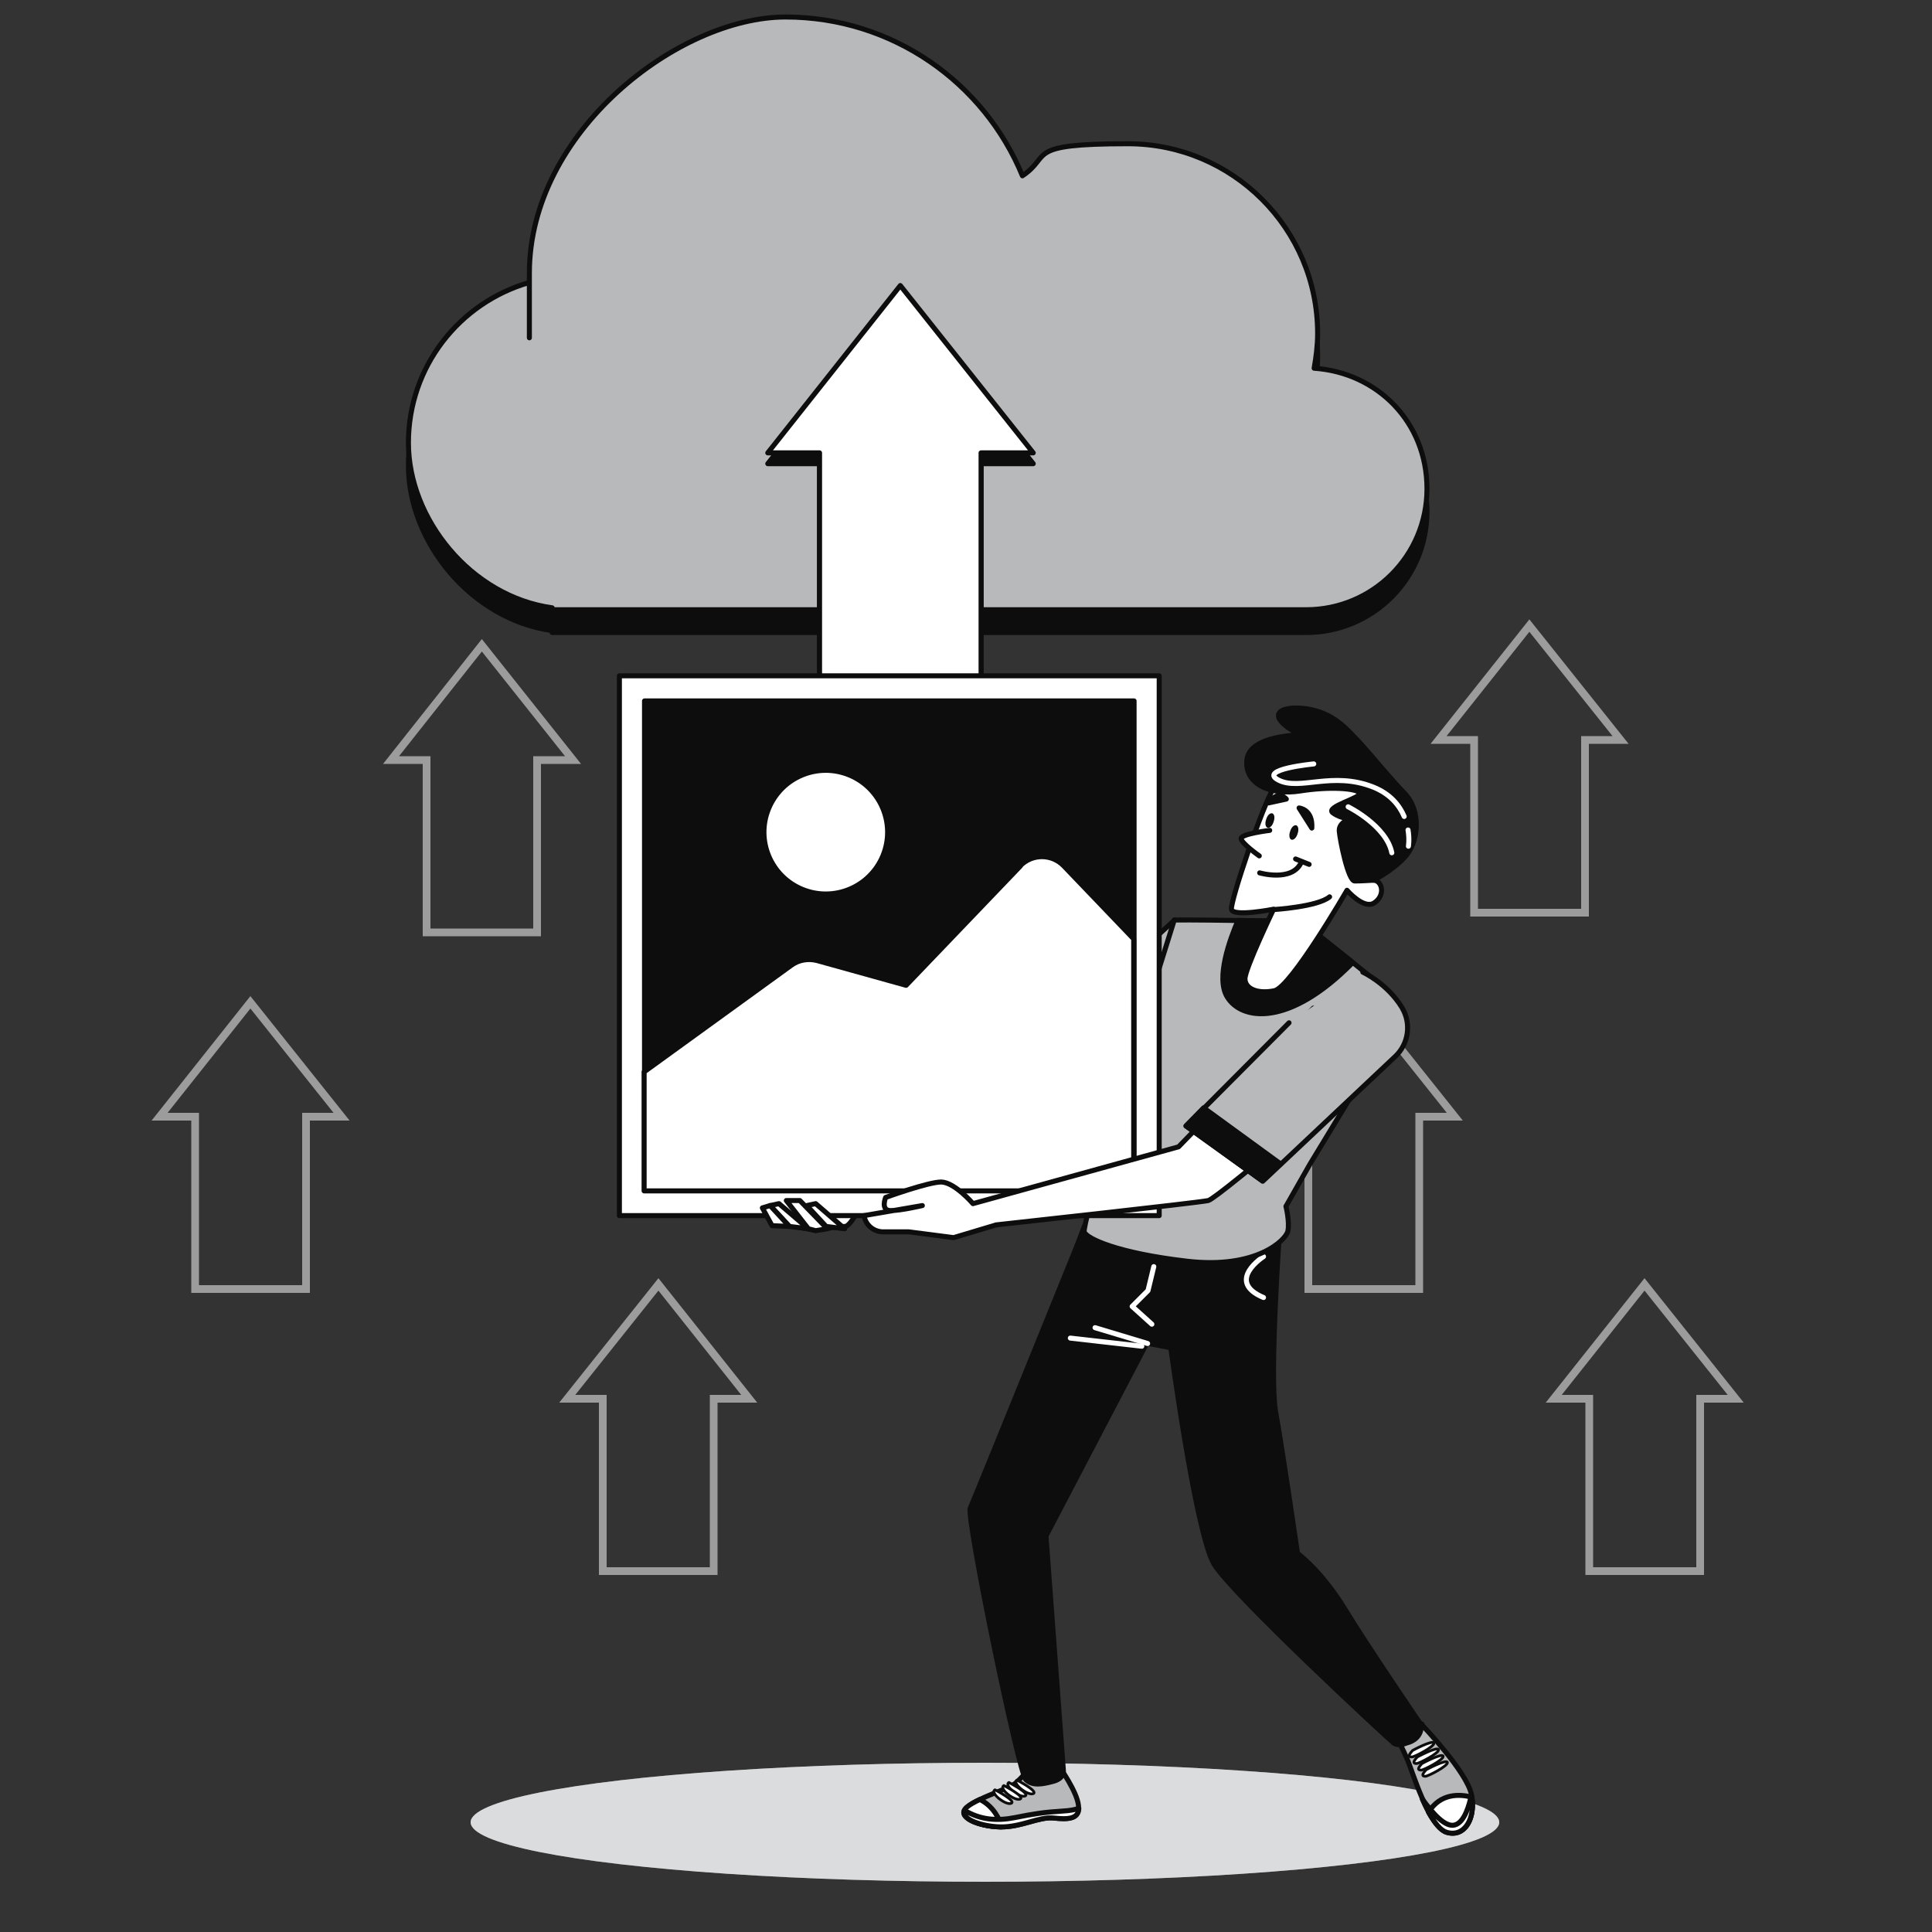 <?xml version="1.0" encoding="UTF-8"?>
<svg xmlns="http://www.w3.org/2000/svg" version="1.1" viewBox="0 0 500 500">
  <rect x="0" y="0" width="500" height="500" fill="#333333" stroke="none"/>
  <defs>
    <style>
      .cls-1, .cls-2, .cls-3, .cls-4, .cls-5, .cls-6 {
        stroke-linecap: round;
        stroke-linejoin: round;
      }

      .cls-1, .cls-2, .cls-3, .cls-4, .cls-6 {
        stroke: #0e0d0e;
      }

      .cls-1, .cls-2, .cls-4, .cls-5, .cls-6 {
        stroke-width: 1.3px;
      }

      .cls-1, .cls-5, .cls-7 {
        fill: none;
      }

      .cls-2, .cls-3, .cls-8 {
        fill: #fff;
      }

      .cls-3 {
        stroke-width: .7px;
      }

      .cls-9, .cls-10, .cls-8 {
        stroke-width: 0px;
      }

      .cls-9, .cls-6 {
        fill: #0e0d0e;
      }

      .cls-10, .cls-4 {
        fill: #b7b9ba;
      }

      .cls-5 {
        stroke: #fff;
      }

      .cls-7 {
        stroke: #9c9c9c;
        stroke-miterlimit: 10;
        stroke-width: 2px;
      }

      .cls-8 {
        opacity: .5;
      }
    </style>
  </defs>
  <g id="Arrows">
    <g>
      <polygon class="cls-7" points="88.4 289 64.8 259.4 41.3 289 50.5 289 50.5 333.6 79.2 333.6 79.2 289 88.4 289"/>
      <polygon class="cls-7" points="376.5 289 352.9 259.4 329.4 289 338.6 289 338.6 333.6 367.3 333.6 367.3 289 376.5 289"/>
      <polygon class="cls-7" points="449.2 362 425.6 332.4 402.1 362 411.3 362 411.3 406.6 440 406.6 440 362 449.2 362"/>
      <polygon class="cls-7" points="419.4 191.5 395.8 161.9 372.3 191.5 381.5 191.5 381.5 236.2 410.2 236.2 410.2 191.5 419.4 191.5"/>
      <polygon class="cls-7" points="148.3 196.7 124.7 167 101.2 196.7 110.4 196.7 110.4 241.3 139 241.3 139 196.7 148.3 196.7"/>
      <polygon class="cls-7" points="193.9 362 170.4 332.4 146.8 362 156 362 156 406.6 184.7 406.6 184.7 362 193.9 362"/>
    </g>
  </g>
  <g id="Ground">
    <g>
      <ellipse class="cls-10" cx="254.9" cy="471.6" rx="133.1" ry="15.4"/>
      <ellipse class="cls-8" cx="254.9" cy="471.6" rx="133.1" ry="15.4"/>
    </g>
  </g>
  <g id="Cloud">
    <g>
      <path class="cls-6" d="M340.1,101.2c.5-2.9.9-5.9.9-9,0-27.1-22-49.1-49.1-49.1s-19.5,3.1-27.3,8.3c-9.9-24.1-33.6-41.1-61.3-41.1s-66.3,29.7-66.3,66.3,0,1.6,0,2.4c-18.1,5.2-31.3,21.8-31.3,41.5s16.2,39.8,37.2,42.7v.5h195.1c17.3,0,31.3-14,31.3-31.3s-12.9-30.1-29.2-31.2Z"/>
      <path class="cls-4" d="M340.1,95.3c.5-2.9.9-5.9.9-9,0-27.1-22-49.1-49.1-49.1s-19.5,3.1-27.3,8.3c-9.9-24.1-33.6-41.1-61.3-41.1s-66.3,29.7-66.3,66.3,0,1.6,0,2.4c-18.1,5.2-31.3,21.8-31.3,41.5s16.2,39.8,37.2,42.7v.5h195.1c17.3,0,31.3-14,31.3-31.3s-12.9-30.1-29.2-31.2Z"/>
    </g>
  </g>
  <g id="Character">
    <g>
      <path class="cls-2" d="M272.4,270.2l-8.2,4.3s-9,3.9-14.9,7c-5.9,3.1-34.8,25.4-34.8,25.4l-5.9.4-3.5,2.3s-5.9,1.2-5.9,2.3,1.2,1.6,2.3,1.6,5.1-2,5.1-2c0,0-4,5.8-2.4,5.8s6.7,1.1,6.7,1.1c0,0,5.8-1,7.8-1s6.6-10.6,6.6-10.6c0,0,33.6-13.3,37.9-16.4,4.3-3.1,16.8-10.9,16.8-10.9l-7.8-9.4Z"/>
      <g>
        <polygon class="cls-4" points="304 238.1 267.3 271.4 277.9 283.9 298.2 276 305.3 238.5 304 238.1"/>
        <polygon class="cls-6" points="272.2 266.9 267.3 271.4 277.9 283.9 284.2 281.4 272.2 266.9"/>
      </g>
      <g>
        <g>
          <path class="cls-4" d="M368,446.4s11.6,12.1,12.8,18c1.2,5.9-1.7,11.2-6.4,9.7-4.7-1.4-9-16.1-10.2-18.8s-2.6-5.5-2.6-5.5c0,0,3.6-4.7,6.4-3.6Z"/>
          <path class="cls-2" d="M380.9,465.1c.9,5.7-1.9,10.5-6.5,9.1-1.6-.5-3.2-2.6-4.7-5.2,3.1-5,8.1-4.7,11.2-3.9Z"/>
          <path class="cls-2" d="M368.1,465.6c2.6,3.6,5.9,7.4,8.4,6.7,2.6-.7,3.8-5.4,4.3-7.8,1.2,5.9-1.7,11.1-6.4,9.7-2.3-.7-4.5-4.5-6.3-8.6Z"/>
          <path class="cls-3" d="M365.6,453s5.2-2.8,5.5-1.9c.2.9-5,3.6-5.7,3.6s-1.2-.2.2-1.7Z"/>
          <path class="cls-3" d="M366.8,454.7s5.2-2.8,5.5-1.9c.2.9-5,3.6-5.7,3.6s-1.2-.2.2-1.7Z"/>
          <path class="cls-3" d="M368,456.4s5.2-2.8,5.5-1.9c.2.9-5,3.6-5.7,3.6s-1.2-.2.2-1.7Z"/>
          <path class="cls-3" d="M369.1,458s5.2-2.8,5.5-1.9c.2.9-5,3.6-5.7,3.6s-1.2-.2.2-1.7Z"/>
        </g>
        <g>
          <path class="cls-4" d="M274.2,457.3s4.5,6.3,4.9,9.9c.4,3.6-2.6,3.7-6.4,3.3-3.8-.4-8.4,2.4-13.8,2.3-5.4-.1-11.6-2.5-8.6-5.1s10.8-4.7,12.5-6.2c1.7-1.5,2.8-2.9,2.8-2.9l8.6-1.4Z"/>
          <path class="cls-2" d="M250.2,467.7c.8-.7,2.1-1.4,3.4-2,3.6,1.8,5.1,5.2,5.7,7.1-.2,0-.3,0-.5,0-5.4-.1-11.6-2.5-8.6-5.1Z"/>
          <path class="cls-3" d="M263.2,460.7s5.6,2.9,4.2,3.5c-1.4.6-5.6-2.7-4.2-3.5Z"/>
          <path class="cls-3" d="M261.1,461.3s5.6,2.9,4.2,3.5c-1.4.6-5.6-2.7-4.2-3.5Z"/>
          <path class="cls-3" d="M259.8,462.1s5.6,2.9,4.2,3.5c-1.4.6-5.6-2.7-4.2-3.5Z"/>
          <path class="cls-3" d="M257.5,463.2s5.6,2.9,4.2,3.5c-1.4.6-5.6-2.7-4.2-3.5Z"/>
          <path class="cls-2" d="M249.6,468.5c4.1,2.5,8.4,2.8,13,1.9,5-1,7.6-1.4,12.4-1.7,2-.1,3.3-.4,4.2-.7-.1,2.8-2.9,2.9-6.5,2.5-3.8-.4-8.4,2.4-13.8,2.3-4.8-.1-10.3-2-9.3-4.3Z"/>
        </g>
        <g>
          <path class="cls-6" d="M331.2,317.8s-2.7,38.1-1.1,47.4c1.7,9.3,5.7,36.8,5.7,36.8,0,0,6.2,4.5,12.3,14.5s19.7,29.9,19.7,29.9c0,0,.5,3.6-3.8,4.7,0,0-2.1.9-3.3,0-1.2-.9-41.8-38.5-46.5-46.3-4.7-7.8-11.2-56-11.2-56l-6.2-1.2-26.1,49.9,4.5,60.6s.4,2.1-2.6,2.9c-3,.8-5.3,1.2-7.1-.4-1.8-1.5-15.5-67.9-14.4-70.3,1.1-2.4,27.5-67.6,27.5-67.6l2.1-5.5s24.9,2.8,36.1.7c11.2-2.1,13.3-3.8,14.2-.2Z"/>
          <line class="cls-5" x1="297" y1="347.7" x2="283.4" y2="343.6"/>
          <line class="cls-5" x1="295.5" y1="348.4" x2="277" y2="346.3"/>
          <path class="cls-5" d="M327,325.2s-10,6.4,0,10.6"/>
        </g>
        <polyline class="cls-5" points="298.6 327.8 297.1 334 293 338.1 298.1 342.7"/>
      </g>
      <path class="cls-4" d="M357.3,254.9c-9.1-7.4-20.5-16.4-20.5-16.4,0,0-24-.5-32.9-.4l-12.4,39.6s-11.4,39.4-10.9,41.1c.5,1.7,8.5,5.5,26.6,7.6,18,2.1,25.6-5.5,26.1-7.8.5-2.4-.5-6.4-.5-6.4l6.2-10.9,20.4-33.6c2.5-4.2,1.6-9.6-2.2-12.7Z"/>
      <path class="cls-6" d="M350.1,249.1c-7-5.6-13.3-10.6-13.3-10.6,0,0-8-.2-16.4-.3-2.1,4.9-5.8,14.9-2.8,19.8,3.7,6.1,16,7.9,32.5-8.9Z"/>
      <g>
        <path class="cls-2" d="M339.3,197.8s-6.9,1.9-9.7,6.2c-2.8,4.3-11.2,29.2-10.9,31.3s10.9,0,10.9,0c0,0-7.4,15.4-7.4,18s3.3,4,7.6,3.1c4.3-.9,18.8-26,18.8-26,0,0,4.3,5,7,3.3,3.1-2,2.1-5.9-.2-5.9s6.6-9.7,3.6-16.1c-3.1-6.4-16.9-16-19.7-13.8Z"/>
        <g>
          <path class="cls-6" d="M336.7,190.2s-13.3,0-14,6.4c-.7,6.4,6.2,9.3,13.8,8.1,7.6-1.2,14.5-.7,15.4.5.9,1.2-9.3,3.6-6.9,5.2,2.4,1.7,4.7,1.4,4.7,1.4,0,0-3.3.9-3.1,3.3.2,2.4,2.3,12.9,4,12.9s4.8-.2,4.8-.2c0,0,4.5-2.1,8.1-5.9,3.6-3.8,4.5-11.9,0-16.6-4.5-4.7-8.1-9.3-11.6-13.1-3.6-3.8-6.9-7.8-14-8.8-7.1-.9-10.9,1.9-1.2,6.9Z"/>
          <path class="cls-5" d="M364.4,214.8c.4,2.4.1,4.2.1,4.2"/>
          <path class="cls-5" d="M340,197.7s-14.6,1.4-9.1,4.2c5.5,2.8,13.9-2.4,24.5,1.8,4.5,1.8,6.8,4.8,8,7.6"/>
          <path class="cls-5" d="M348.9,208.8s9.9,4.9,11.3,11.9"/>
        </g>
        <path class="cls-1" d="M329.6,235.4s11.4-.7,14.5-3.3"/>
        <g>
          <path class="cls-1" d="M326,225.9s8.3,2.4,10.7-2.6"/>
          <line class="cls-1" x1="335.3" y1="222.3" x2="338.8" y2="223.7"/>
          <path class="cls-2" d="M328.6,214.9s-7.4.9-7.4,2.1,4.7,4.5,4.7,4.5"/>
        </g>
        <path class="cls-9" d="M329.6,212.7c-.3,1-1,1.7-1.6,1.5-.5-.2-.7-1.1-.3-2.2.3-1,1-1.7,1.6-1.5.5.2.7,1.1.3,2.2Z"/>
        <path class="cls-9" d="M335.8,215.8c-.3,1-1,1.7-1.6,1.5-.5-.2-.7-1.1-.3-2.2.3-1,1-1.7,1.6-1.5.5.2.7,1.1.3,2.2Z"/>
        <path class="cls-6" d="M336.2,209.1s3.6.3,3.3,5.2l-3.3-5.2Z"/>
        <path class="cls-6" d="M332.9,206.8s-2-2.6-4.6,1l4.6-1Z"/>
      </g>
      <g>
        <polygon class="cls-6" points="267.4 120 233 76.7 198.7 120 212.1 120 212.1 185.1 253.9 185.1 253.9 120 267.4 120"/>
        <polygon class="cls-2" points="267.4 117.2 233 73.9 198.7 117.2 212.1 117.2 212.1 182.3 253.9 182.3 253.9 117.2 267.4 117.2"/>
        <g>
          <rect class="cls-2" x="160.3" y="174.9" width="139.7" height="139.7"/>
          <rect class="cls-6" x="166.8" y="181.4" width="126.7" height="126.7"/>
          <g>
            <path class="cls-2" d="M264.1,224.1l-29.6,30.9-23-6.4c-2.3-.6-4.8-.2-6.7,1.2l-38.1,27.6v30.8h126.7v-65.2l-18.1-18.9c-3.1-3.2-8.2-3.2-11.3,0Z"/>
            <circle class="cls-2" cx="213.8" cy="215.5" r="16" transform="translate(-66.8 331.4) rotate(-67.7)"/>
          </g>
        </g>
      </g>
      <path class="cls-2" d="M339.9,260.9l-34.9,35.9-53.2,14.7s-4.7-5.5-8.2-5.6c-3.4,0-14.4,4-14.4,4,0,0-1.4,3.4,1.3,3.4,2.7,0,8.2-1.3,8.2-1.3l-15.1,2.6h0c.4,2.4,2.4,4.1,4.8,4.2h6.8c0,0,11.6,1.5,11.6,1.5l11-3.3s52.1-5.7,54.9-6.3c2.7-.7,46.9-38.6,46.9-38.6,0,0,5-4.4,3.1-9.5s-11.6-8.7-11.6-8.7"/>
      <g>
        <path class="cls-4" d="M333.6,264.7l-26.6,26.7,19.8,14.3,34.3-32.3c3.4-3.2,4.2-8.4,1.8-12.5,0,0,0-.1-.1-.2-3.9-6.3-10.1-9.1-10.1-9.1"/>
        <polygon class="cls-6" points="326.7 305.6 331.4 301.2 311.5 286.7 306.9 291.4 326.7 305.6"/>
      </g>
      <g>
        <polygon class="cls-2" points="199.3 312 204.3 317.4 209.2 318 201.6 311.5 199.3 312"/>
        <polygon class="cls-2" points="208.8 312 213.8 317.4 218.6 318 211.1 311.5 208.8 312"/>
        <polygon class="cls-2" points="209.2 318 203.5 310.7 207 310.7 214.1 318 211.1 318.5 209.2 318"/>
        <polygon class="cls-2" points="197.3 312.6 199.8 317.2 204.3 317.4 199.3 312 197.3 312.6"/>
      </g>
    </g>
  </g>
</svg>